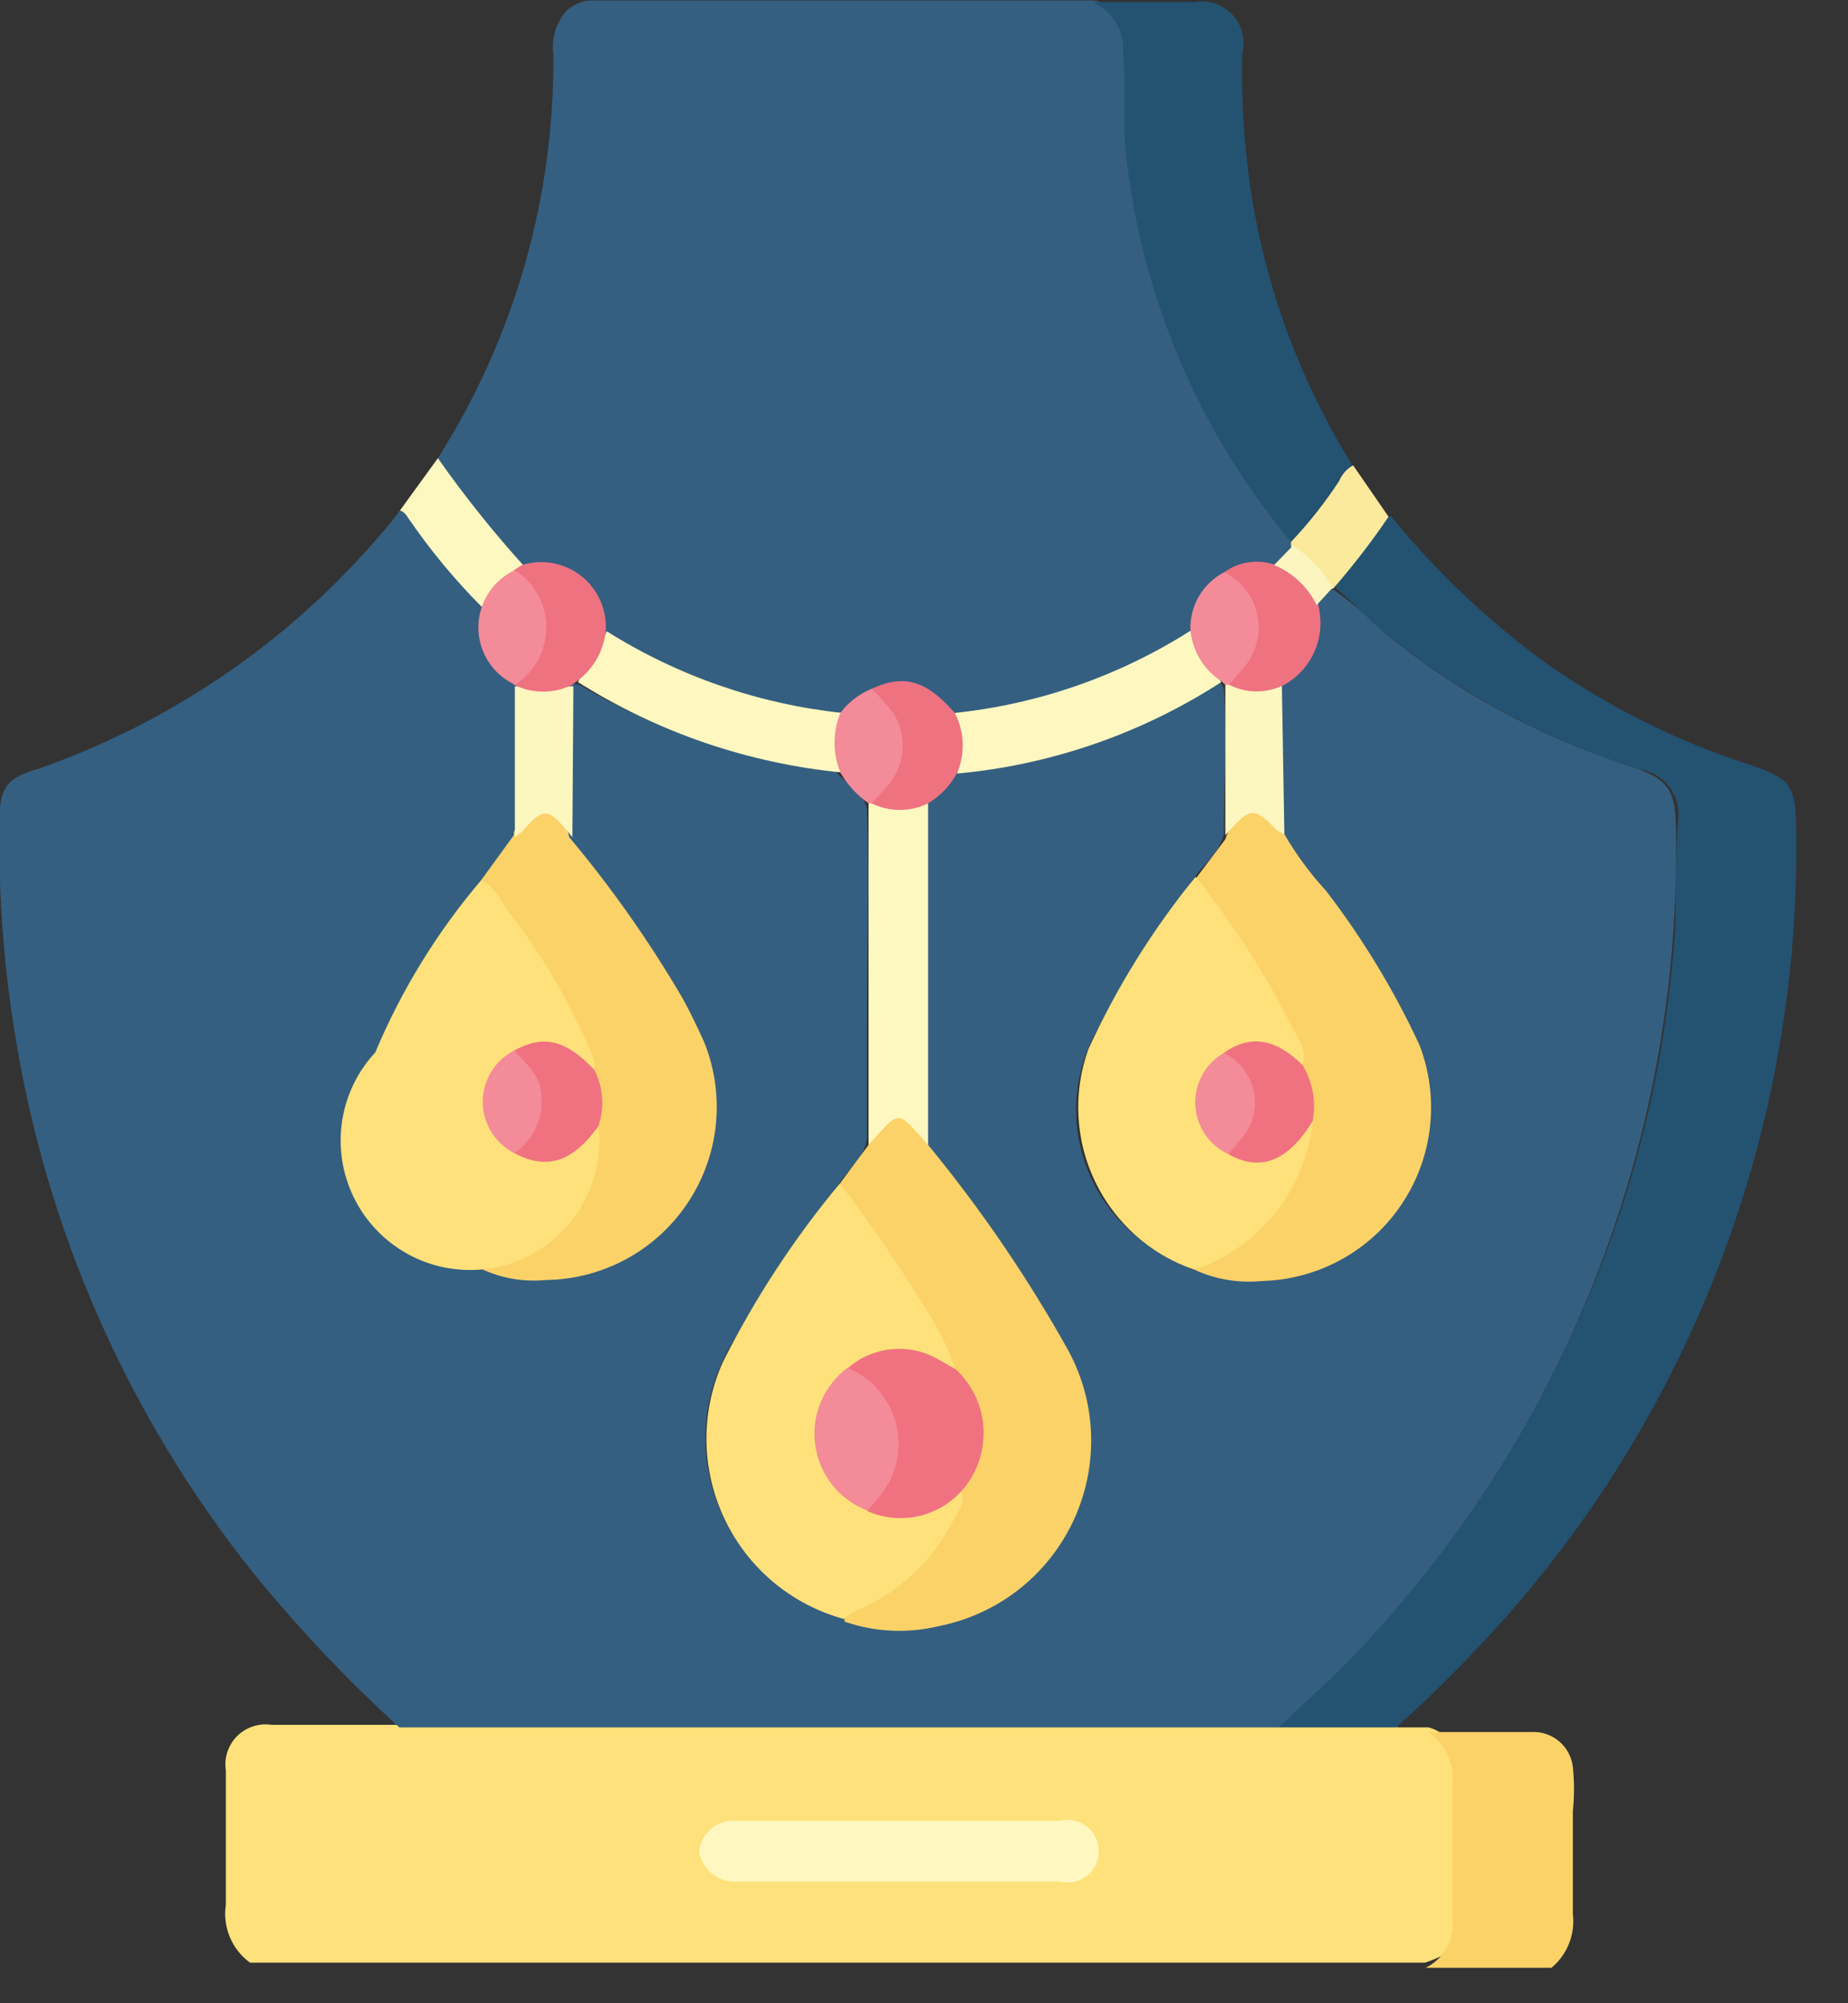 <svg width="36" height="39" viewBox="0 0 36 39" fill="none" xmlns="http://www.w3.org/2000/svg">
<rect x="0" y="0" width="36" height="39" fill="#333333" stroke="none"/>
<g clip-path="url(#clip0_1907_4775)">
<path d="M27.22 33.63H27.83C28.002 33.674 28.152 33.778 28.254 33.923C28.357 34.067 28.405 34.243 28.39 34.42C28.39 35.42 28.39 36.42 28.39 37.42C28.39 37.9 28.26 38.04 27.76 38.21H4.87C4.696 38.083 4.56 37.91 4.477 37.711C4.394 37.512 4.367 37.294 4.4 37.08C4.4 36.21 4.4 35.34 4.4 34.47C4.381 34.349 4.391 34.225 4.429 34.109C4.468 33.992 4.532 33.886 4.619 33.799C4.706 33.713 4.812 33.648 4.928 33.61C5.045 33.572 5.169 33.561 5.29 33.58H7.79C7.936 33.481 8.115 33.441 8.29 33.47H24.89C25.51 33.47 26.12 33.47 26.74 33.47C26.827 33.463 26.914 33.473 26.996 33.501C27.079 33.528 27.155 33.572 27.22 33.63Z" fill="#FEE17A"/>
<path d="M27.75 38.32C27.937 38.235 28.091 38.091 28.188 37.911C28.286 37.73 28.321 37.523 28.29 37.32C28.29 36.47 28.29 35.62 28.29 34.78C28.318 34.578 28.29 34.372 28.209 34.185C28.128 33.998 27.996 33.837 27.83 33.72H29.83C30.026 33.709 30.22 33.773 30.37 33.899C30.521 34.025 30.617 34.205 30.64 34.4C30.67 34.686 30.67 34.974 30.64 35.26C30.64 35.92 30.64 36.58 30.64 37.26C30.666 37.476 30.633 37.694 30.543 37.892C30.453 38.089 30.31 38.258 30.13 38.38L27.75 38.32Z" fill="#FBD268"/>
<path d="M24.91 33.63H24.61H8.15H7.78C6.76 32.702 5.811 31.699 4.94 30.63C2.493 27.572 0.887 23.929 0.28 20.06C0.063 18.708 -0.033 17.339 -0.01 15.97C-0.01 15.33 0.14 15.14 0.74 14.97C3.457 14.022 5.857 12.335 7.67 10.1L7.78 9.95C7.9 9.95 7.97 9.95 8.02 10.06C8.41 10.65 8.91 11.16 9.35 11.71C9.376 11.754 9.396 11.801 9.41 11.85C9.394 12.193 9.455 12.535 9.59 12.85C9.71 13.06 9.93 13.17 10.06 13.37C10.064 13.41 10.064 13.45 10.06 13.49C10.06 14.39 10.06 15.28 10.06 16.18C9.96 16.62 9.58 16.88 9.36 17.25C8.584 18.227 7.914 19.283 7.36 20.4C7.05 21.176 7.053 22.042 7.368 22.816C7.683 23.59 8.286 24.211 9.05 24.55L9.36 24.68C9.819 24.843 10.308 24.905 10.793 24.861C11.278 24.818 11.748 24.67 12.171 24.427C12.593 24.185 12.959 23.855 13.241 23.458C13.524 23.062 13.718 22.609 13.81 22.13C13.92 21.489 13.818 20.829 13.52 20.25C12.941 19.073 12.229 17.966 11.4 16.95C11.199 16.764 11.047 16.53 10.96 16.27C10.905 15.331 10.905 14.389 10.96 13.45C10.975 13.406 11.003 13.368 11.04 13.34C11.097 13.316 11.16 13.307 11.222 13.316C11.284 13.325 11.342 13.351 11.39 13.39C12.843 14.237 14.451 14.785 16.12 15H16.26C16.47 15.25 16.8 15.4 16.89 15.75C16.94 17.12 16.89 18.49 16.89 19.86C16.89 20.63 16.89 21.4 16.89 22.17C16.83 22.56 16.51 22.78 16.32 23.08C15.543 24.074 14.842 25.123 14.22 26.22C13.948 26.692 13.788 27.218 13.751 27.761C13.714 28.304 13.802 28.848 14.008 29.351C14.213 29.855 14.531 30.305 14.937 30.667C15.343 31.029 15.826 31.293 16.35 31.44C16.863 31.592 17.402 31.631 17.931 31.554C18.46 31.477 18.966 31.286 19.415 30.994C19.863 30.702 20.242 30.316 20.526 29.863C20.81 29.41 20.992 28.901 21.06 28.37C21.119 27.622 20.944 26.875 20.56 26.23C19.928 25.014 19.16 23.873 18.27 22.83C18.092 22.652 17.961 22.432 17.89 22.19C17.89 20.05 17.89 17.9 17.89 15.76C17.99 15.42 18.3 15.25 18.51 15C19.34 14.8 20.2 14.7 21.01 14.43C21.795 14.164 22.554 13.83 23.28 13.43C23.404 13.326 23.558 13.267 23.72 13.26C23.75 13.274 23.776 13.295 23.797 13.321C23.818 13.347 23.832 13.378 23.84 13.41C23.9 14.35 23.84 15.29 23.84 16.23C23.76 16.62 23.42 16.84 23.22 17.15C22.507 18.098 21.872 19.101 21.32 20.15C20.996 20.772 20.888 21.483 21.013 22.173C21.138 22.863 21.489 23.492 22.01 23.96C22.352 24.268 22.744 24.515 23.17 24.69C23.7 24.88 24.269 24.934 24.825 24.848C25.381 24.762 25.907 24.539 26.355 24.198C26.803 23.858 27.159 23.41 27.39 22.897C27.622 22.384 27.721 21.822 27.68 21.26C27.565 20.57 27.299 19.915 26.9 19.34C26.375 18.451 25.779 17.605 25.12 16.81C24.963 16.631 24.847 16.419 24.78 16.19C24.73 15.281 24.73 14.37 24.78 13.46C24.78 13.46 24.78 13.38 24.83 13.36C25.059 13.186 25.24 12.955 25.354 12.691C25.467 12.426 25.511 12.136 25.48 11.85C25.55 11.684 25.677 11.549 25.84 11.47C25.879 11.46 25.921 11.46 25.96 11.47C26.318 11.719 26.653 12.001 26.96 12.31C28.351 13.45 29.941 14.321 31.65 14.88C32.55 15.17 32.65 15.36 32.65 16.31C32.696 20.23 31.728 24.095 29.84 27.53C28.997 29.09 27.966 30.541 26.77 31.85C26.266 32.431 25.724 32.979 25.15 33.49C25.074 33.544 24.994 33.591 24.91 33.63Z" fill="#345F81"/>
<path d="M8.53 8.92C10.022 6.572 10.803 3.842 10.78 1.06C10.76 0.917 10.769 0.772 10.807 0.633C10.845 0.494 10.911 0.363 11 0.25C11.07 0.171 11.156 0.109 11.253 0.067C11.35 0.026 11.454 0.006 11.56 0.01H21.32C21.76 0.1 21.96 0.34 22.01 0.85C22.01 1.17 22.01 1.5 22.01 1.85C22.047 4.328 22.759 6.748 24.07 8.85C24.42 9.42 24.85 9.94 25.22 10.5C25.23 10.54 25.23 10.581 25.22 10.62C25.131 10.812 24.979 10.967 24.79 11.06C24.471 11.013 24.145 11.069 23.86 11.22C23.4 11.45 23.33 11.92 23.18 12.33C22.954 12.56 22.681 12.737 22.38 12.85C21.319 13.401 20.173 13.769 18.99 13.94C18.867 13.96 18.742 13.96 18.62 13.94C18.484 13.887 18.361 13.806 18.26 13.7C18.1 13.536 17.891 13.427 17.664 13.389C17.438 13.351 17.205 13.387 17 13.49C16.73 13.57 16.59 13.87 16.31 13.94C15.529 13.91 14.759 13.751 14.03 13.47C13.328 13.241 12.657 12.929 12.03 12.54C11.929 12.489 11.843 12.414 11.78 12.32C11.715 12.057 11.621 11.803 11.5 11.56C11.347 11.367 11.144 11.219 10.913 11.132C10.682 11.046 10.432 11.024 10.19 11.07C9.725 10.696 9.326 10.246 9.01 9.74C8.801 9.499 8.638 9.221 8.53 8.92Z" fill="#345F81"/>
<path d="M24.91 33.63C25.27 33.29 25.63 32.95 25.98 32.63C27.941 30.68 29.53 28.389 30.67 25.87C31.477 24.11 32.049 22.25 32.37 20.34C32.5 19.558 32.59 18.771 32.64 17.98C32.64 17.32 32.64 16.66 32.69 15.98C32.707 15.865 32.701 15.748 32.672 15.635C32.644 15.523 32.593 15.417 32.523 15.324C32.453 15.231 32.366 15.153 32.266 15.094C32.166 15.035 32.055 14.996 31.94 14.98C30.038 14.384 28.273 13.415 26.75 12.13C26.515 11.887 26.268 11.657 26.01 11.44C26.01 11.379 26.024 11.319 26.05 11.264C26.076 11.208 26.113 11.159 26.16 11.12C26.5 10.79 26.69 10.32 27.09 10.04C27.963 11.115 28.971 12.073 30.09 12.89C31.314 13.756 32.663 14.431 34.09 14.89C34.88 15.15 34.98 15.3 34.99 16.12C35.088 21.602 33.19 26.933 29.65 31.12C28.89 32.01 28.071 32.849 27.2 33.63H24.91Z" fill="#245271"/>
<path d="M25.15 10.55C23.364 8.417 22.247 5.804 21.94 3.04C21.86 2.35 21.94 1.67 21.88 1.04C21.897 0.831 21.848 0.623 21.741 0.443C21.633 0.264 21.472 0.123 21.28 0.04H23.28C23.413 0.017 23.55 0.028 23.677 0.072C23.805 0.116 23.92 0.191 24.012 0.29C24.103 0.389 24.168 0.51 24.201 0.641C24.234 0.772 24.233 0.909 24.2 1.04C24.18 1.896 24.23 2.752 24.35 3.6C24.624 5.483 25.274 7.292 26.26 8.92C26.306 8.993 26.346 9.07 26.38 9.15C26.109 9.652 25.773 10.116 25.38 10.53C25.345 10.55 25.307 10.562 25.267 10.566C25.227 10.569 25.187 10.564 25.15 10.55Z" fill="#245271"/>
<path d="M8.53 8.92C9.04 9.646 9.595 10.341 10.19 11C10.164 11.065 10.119 11.121 10.06 11.16C9.854 11.266 9.686 11.434 9.58 11.64C9.58 11.71 9.5 11.82 9.38 11.81C8.859 11.287 8.387 10.718 7.97 10.11C7.92 10.04 7.88 9.96 7.79 9.94L8.53 8.92Z" fill="#FDF7C0"/>
<path d="M25.15 10.55C25.499 10.182 25.813 9.784 26.09 9.36C26.143 9.232 26.238 9.126 26.36 9.06L27.05 10.06C26.719 10.548 26.358 11.015 25.97 11.46H25.92C25.623 11.227 25.364 10.95 25.15 10.64V10.55Z" fill="#FBE99C"/>
<path d="M17.49 36.63H14.39C14.21 36.65 14.03 36.6 13.886 36.49C13.743 36.38 13.647 36.218 13.62 36.04C13.64 35.863 13.729 35.702 13.868 35.592C14.007 35.481 14.184 35.43 14.36 35.45H20.64C20.73 35.426 20.825 35.423 20.916 35.442C21.008 35.46 21.094 35.5 21.168 35.557C21.241 35.614 21.301 35.687 21.342 35.77C21.383 35.854 21.405 35.946 21.405 36.04C21.405 36.133 21.383 36.225 21.342 36.309C21.301 36.392 21.241 36.466 21.168 36.523C21.094 36.58 21.008 36.619 20.916 36.638C20.825 36.656 20.73 36.653 20.64 36.63H17.49Z" fill="#FEF8C0"/>
<path d="M16.37 23.03L16.92 22.29C17.03 22.02 17.16 21.73 17.49 21.72C17.82 21.71 17.97 22.01 18.08 22.29C19.108 23.539 20.022 24.877 20.81 26.29C21.086 26.798 21.239 27.364 21.255 27.942C21.272 28.52 21.152 29.093 20.906 29.616C20.659 30.139 20.293 30.597 19.837 30.952C19.381 31.307 18.847 31.549 18.28 31.66C17.674 31.805 17.039 31.774 16.45 31.57C16.45 31.39 16.57 31.38 16.67 31.33C17.442 30.983 18.075 30.388 18.47 29.64C18.578 29.457 18.642 29.252 18.66 29.04C18.713 28.928 18.777 28.821 18.85 28.72C18.999 28.485 19.079 28.213 19.079 27.935C19.079 27.657 18.999 27.384 18.85 27.15C18.77 27.01 18.67 26.88 18.6 26.74C18.063 25.604 17.391 24.536 16.6 23.56C16.49 23.36 16.32 23.24 16.37 23.03Z" fill="#FBD268"/>
<path d="M18.72 29.04C18.8 29.23 18.72 29.37 18.61 29.52C18.203 30.373 17.488 31.041 16.61 31.39C16.551 31.43 16.494 31.474 16.44 31.52C15.933 31.381 15.463 31.135 15.06 30.797C14.658 30.459 14.334 30.038 14.11 29.563C13.885 29.088 13.767 28.57 13.761 28.045C13.756 27.52 13.865 26.999 14.08 26.52C14.705 25.277 15.47 24.11 16.36 23.04C16.981 23.852 17.558 24.697 18.09 25.57C18.311 25.912 18.486 26.282 18.61 26.67C18.45 26.67 18.32 26.61 18.19 26.55C17.937 26.414 17.649 26.355 17.362 26.382C17.076 26.409 16.803 26.519 16.58 26.7C16.355 26.86 16.179 27.078 16.069 27.331C15.96 27.584 15.921 27.862 15.957 28.135C15.992 28.408 16.102 28.667 16.273 28.882C16.445 29.098 16.672 29.263 16.93 29.36C17.171 29.458 17.434 29.491 17.692 29.456C17.95 29.421 18.194 29.319 18.4 29.16C18.489 29.084 18.603 29.042 18.72 29.04Z" fill="#FEE17A"/>
<path d="M25.02 16.24C25.249 16.635 25.52 17.004 25.83 17.34C26.545 18.27 27.155 19.276 27.65 20.34C27.846 20.847 27.917 21.393 27.857 21.933C27.798 22.473 27.609 22.99 27.307 23.441C27.005 23.893 26.598 24.265 26.122 24.525C25.645 24.786 25.113 24.928 24.57 24.94C24.125 24.983 23.676 24.907 23.27 24.72C23.736 24.464 24.169 24.152 24.56 23.79C25.078 23.263 25.403 22.575 25.48 21.84C25.517 21.499 25.465 21.155 25.33 20.84C25.247 20.363 25.063 19.91 24.79 19.51C24.399 18.812 23.958 18.143 23.47 17.51C23.39 17.39 23.27 17.28 23.29 17.11L23.87 16.34C23.909 16.212 23.974 16.093 24.06 15.99C24.108 15.921 24.174 15.866 24.251 15.831C24.328 15.796 24.413 15.783 24.497 15.792C24.581 15.801 24.66 15.833 24.728 15.883C24.795 15.934 24.848 16.002 24.88 16.08C24.92 16.11 24.93 16.2 25.02 16.24Z" fill="#FBD268"/>
<path d="M9.37 17.14L10.01 16.26V16.2C10.13 15.98 10.25 15.72 10.54 15.76C10.677 15.781 10.803 15.845 10.902 15.941C11.001 16.038 11.066 16.164 11.09 16.3C11.914 17.282 12.653 18.333 13.3 19.44C13.45 19.71 13.58 19.99 13.71 20.27C13.919 20.779 14 21.331 13.947 21.879C13.893 22.426 13.706 22.953 13.402 23.411C13.098 23.87 12.687 24.247 12.204 24.51C11.72 24.773 11.18 24.914 10.63 24.92C10.198 24.962 9.762 24.886 9.37 24.7C9.49 24.54 9.68 24.5 9.84 24.41C10.306 24.163 10.704 23.804 10.999 23.367C11.294 22.929 11.476 22.425 11.53 21.9C11.612 21.568 11.591 21.22 11.47 20.9C11.248 20.183 10.91 19.508 10.47 18.9C10.15 18.26 9.76 17.72 9.37 17.14Z" fill="#FBD268"/>
<path d="M11.66 21.92C11.708 22.34 11.649 22.765 11.49 23.156C11.33 23.547 11.075 23.892 10.747 24.159C10.419 24.426 10.03 24.606 9.614 24.683C9.199 24.76 8.771 24.731 8.369 24.599C7.968 24.467 7.606 24.236 7.317 23.928C7.028 23.619 6.821 23.243 6.716 22.834C6.61 22.425 6.61 21.995 6.713 21.586C6.817 21.176 7.022 20.799 7.31 20.49C7.821 19.274 8.516 18.144 9.37 17.14C9.64 17.25 9.74 17.52 9.9 17.74C10.553 18.58 11.094 19.501 11.51 20.48C11.568 20.587 11.593 20.709 11.58 20.83C11.44 20.83 11.36 20.74 11.27 20.66C11.114 20.511 10.913 20.417 10.698 20.392C10.484 20.366 10.267 20.411 10.08 20.52C9.89 20.592 9.727 20.72 9.612 20.887C9.496 21.054 9.435 21.252 9.435 21.455C9.435 21.658 9.496 21.856 9.612 22.023C9.727 22.19 9.89 22.318 10.08 22.39C10.287 22.509 10.53 22.551 10.764 22.507C10.999 22.463 11.21 22.336 11.36 22.15C11.44 22.06 11.5 21.92 11.66 21.92Z" fill="#FEE17A"/>
<path d="M23.29 17.07C24.015 17.977 24.645 18.955 25.17 19.99C25.28 20.22 25.48 20.44 25.37 20.73C25.247 20.716 25.131 20.664 25.04 20.58C24.872 20.464 24.674 20.402 24.47 20.402C24.266 20.402 24.067 20.464 23.9 20.58C23.722 20.664 23.573 20.798 23.471 20.965C23.369 21.133 23.318 21.327 23.326 21.523C23.333 21.72 23.398 21.909 23.513 22.069C23.627 22.228 23.786 22.351 23.97 22.42C24.194 22.534 24.452 22.563 24.696 22.502C24.94 22.442 25.154 22.296 25.3 22.09C25.38 21.99 25.43 21.87 25.57 21.85C25.498 22.498 25.244 23.111 24.837 23.62C24.43 24.128 23.886 24.51 23.27 24.72C22.85 24.578 22.463 24.353 22.131 24.059C21.799 23.765 21.528 23.409 21.336 23.009C21.143 22.61 21.032 22.176 21.009 21.733C20.985 21.291 21.05 20.848 21.2 20.43C21.751 19.226 22.453 18.097 23.29 17.07Z" fill="#FEE17A"/>
<path d="M18.08 22.29C17.46 21.6 17.55 21.59 16.92 22.29V15.63C16.953 15.622 16.987 15.622 17.02 15.63C17.37 15.77 17.73 15.63 18.08 15.63V22.29Z" fill="#FDF7C0"/>
<path d="M11.82 12.29C13.209 13.163 14.779 13.707 16.41 13.88C16.41 14.27 16.41 14.65 16.41 15.04C14.58 14.862 12.816 14.26 11.26 13.28C11.4 12.94 11.67 12.63 11.82 12.29Z" fill="#FEF8C0"/>
<path d="M18.6 13.88C20.233 13.708 21.804 13.16 23.19 12.28C23.37 12.625 23.57 12.959 23.79 13.28C22.245 14.279 20.482 14.89 18.65 15.06C18.68 14.63 18.6 14.27 18.6 13.88Z" fill="#FEF8C0"/>
<path d="M11.15 16.3L11.06 16.19C10.67 15.72 10.58 15.72 10.17 16.19L10.03 16.3C10.03 15.3 10.03 14.3 10.03 13.36C10.41 13.36 10.79 13.36 11.17 13.36L11.15 16.3Z" fill="#FCF6BF"/>
<path d="M25.02 16.24C24.963 16.216 24.91 16.186 24.86 16.15C24.44 15.72 24.36 15.72 23.97 16.15L23.87 16.26V13.26C23.886 13.253 23.903 13.25 23.92 13.25C23.937 13.25 23.954 13.253 23.97 13.26C24.302 13.301 24.638 13.301 24.97 13.26L25.02 16.24Z" fill="#FCF6BF"/>
<path d="M18.6 13.88C18.692 14.058 18.744 14.254 18.753 14.454C18.762 14.655 18.726 14.855 18.65 15.04C18.517 15.288 18.32 15.495 18.08 15.64C17.909 15.724 17.721 15.768 17.53 15.768C17.339 15.768 17.151 15.724 16.98 15.64C16.98 15.47 17.08 15.39 17.16 15.29C17.262 15.19 17.343 15.07 17.399 14.937C17.454 14.805 17.483 14.663 17.483 14.52C17.483 14.377 17.454 14.235 17.399 14.102C17.343 13.97 17.262 13.851 17.16 13.75C17.08 13.65 16.95 13.57 16.98 13.41C17.61 13.12 18.04 13.24 18.6 13.88Z" fill="#EF7281"/>
<path d="M25.02 13.33C24.853 13.416 24.668 13.461 24.48 13.461C24.292 13.461 24.107 13.416 23.94 13.33C23.89 13.19 23.99 13.12 24.06 13.04C24.188 12.925 24.288 12.782 24.352 12.622C24.416 12.462 24.443 12.29 24.43 12.118C24.418 11.947 24.366 11.78 24.279 11.631C24.193 11.482 24.073 11.355 23.93 11.26C23.895 11.226 23.868 11.185 23.85 11.14C23.992 11.037 24.158 10.97 24.332 10.946C24.507 10.922 24.684 10.94 24.85 11C25.058 11.012 25.254 11.097 25.406 11.24C25.558 11.382 25.655 11.573 25.68 11.78C25.756 12.075 25.733 12.387 25.614 12.668C25.494 12.948 25.286 13.181 25.02 13.33Z" fill="#EF7281"/>
<path d="M11.15 13.33C10.973 13.419 10.778 13.465 10.58 13.465C10.382 13.465 10.187 13.419 10.01 13.33C10.01 13.21 10.08 13.15 10.14 13.08C10.262 12.97 10.359 12.836 10.426 12.686C10.493 12.536 10.527 12.374 10.527 12.21C10.527 12.046 10.493 11.883 10.426 11.734C10.359 11.584 10.262 11.45 10.14 11.34C10.08 11.27 9.98 11.22 10.01 11.1L10.17 11C10.365 10.939 10.573 10.927 10.774 10.965C10.975 11.002 11.164 11.088 11.325 11.215C11.485 11.342 11.612 11.507 11.695 11.694C11.778 11.881 11.814 12.086 11.8 12.29C11.778 12.49 11.713 12.683 11.61 12.856C11.506 13.028 11.366 13.177 11.2 13.29L11.15 13.33Z" fill="#EF7281"/>
<path d="M16.98 13.41C17.13 13.557 17.271 13.714 17.4 13.88C17.538 14.099 17.601 14.357 17.58 14.615C17.558 14.873 17.453 15.117 17.28 15.31L16.98 15.64H16.92C16.695 15.483 16.507 15.278 16.37 15.04C16.22 14.668 16.22 14.252 16.37 13.88C16.527 13.671 16.738 13.508 16.98 13.41Z" fill="#F48B98"/>
<path d="M23.85 11.14C24.016 11.222 24.161 11.341 24.274 11.489C24.386 11.636 24.463 11.808 24.498 11.99C24.532 12.172 24.525 12.36 24.475 12.539C24.425 12.717 24.334 12.882 24.21 13.02L23.94 13.33H23.87L23.79 13.26C23.62 13.15 23.478 13.003 23.374 12.829C23.27 12.656 23.207 12.461 23.19 12.26C23.183 12.03 23.242 11.803 23.358 11.604C23.475 11.406 23.645 11.245 23.85 11.14Z" fill="#F48B98"/>
<path d="M10.03 11.1C10.218 11.219 10.373 11.383 10.48 11.578C10.587 11.773 10.643 11.992 10.643 12.215C10.643 12.437 10.587 12.656 10.48 12.851C10.373 13.046 10.218 13.211 10.03 13.33C9.817 13.231 9.638 13.073 9.512 12.876C9.386 12.678 9.319 12.449 9.319 12.215C9.319 11.98 9.386 11.751 9.512 11.553C9.638 11.356 9.817 11.198 10.03 11.1Z" fill="#F48B98"/>
<path d="M25.65 11.78C25.477 11.428 25.182 11.151 24.82 11L25.19 10.62C25.503 10.835 25.766 11.114 25.96 11.44L25.65 11.78Z" fill="#FCF5BF"/>
<path d="M18.72 29.04C18.494 29.285 18.197 29.453 17.871 29.522C17.545 29.59 17.205 29.554 16.9 29.42C16.9 29.28 16.96 29.21 17.02 29.12C17.172 28.95 17.285 28.748 17.349 28.529C17.413 28.31 17.428 28.08 17.391 27.854C17.355 27.629 17.268 27.415 17.138 27.227C17.008 27.04 16.838 26.883 16.64 26.77C16.587 26.737 16.543 26.693 16.51 26.64C16.748 26.43 17.046 26.3 17.361 26.268C17.677 26.235 17.995 26.303 18.27 26.46L18.62 26.66C18.947 26.963 19.142 27.384 19.16 27.829C19.179 28.275 19.021 28.71 18.72 29.04Z" fill="#F07281"/>
<path d="M16.51 26.63C16.744 26.726 16.952 26.876 17.117 27.068C17.282 27.26 17.399 27.488 17.458 27.734C17.518 27.98 17.518 28.237 17.459 28.483C17.401 28.729 17.284 28.957 17.12 29.15L16.9 29.41C16.631 29.308 16.395 29.137 16.216 28.912C16.037 28.688 15.921 28.42 15.881 28.135C15.841 27.851 15.878 27.561 15.989 27.297C16.1 27.032 16.28 26.801 16.51 26.63Z" fill="#F48B98"/>
<path d="M23.84 20.5C24.34 20.14 24.84 20.21 25.37 20.73C25.573 21.058 25.644 21.451 25.57 21.83C25.1 22.59 24.57 22.83 23.93 22.47C23.88 22.35 23.93 22.29 24.02 22.21C24.142 22.108 24.237 21.979 24.299 21.832C24.361 21.686 24.387 21.527 24.375 21.369C24.364 21.211 24.314 21.058 24.232 20.922C24.149 20.787 24.035 20.673 23.9 20.59L23.84 20.5Z" fill="#F07281"/>
<path d="M10.02 20.45C10.59 20.14 11.02 20.24 11.58 20.83C11.665 20.997 11.715 21.18 11.729 21.367C11.743 21.554 11.719 21.742 11.66 21.92C11.16 22.62 10.66 22.79 10.02 22.45C10.02 22.31 10.12 22.26 10.18 22.18C10.274 22.087 10.348 21.976 10.399 21.855C10.45 21.733 10.476 21.602 10.476 21.47C10.476 21.338 10.45 21.207 10.399 21.085C10.348 20.964 10.274 20.853 10.18 20.76C10.15 20.63 9.99 20.63 10.02 20.45Z" fill="#F07281"/>
<path d="M10.02 20.45C10.23 20.7 10.51 20.91 10.54 21.27C10.572 21.496 10.54 21.726 10.448 21.934C10.357 22.143 10.208 22.322 10.02 22.45C9.835 22.357 9.679 22.214 9.571 22.037C9.462 21.861 9.404 21.657 9.404 21.45C9.404 21.243 9.462 21.04 9.571 20.863C9.679 20.686 9.835 20.544 10.02 20.45Z" fill="#F48B98"/>
<path d="M23.84 20.5C23.988 20.571 24.117 20.675 24.218 20.804C24.32 20.933 24.39 21.083 24.424 21.244C24.458 21.404 24.454 21.57 24.413 21.729C24.373 21.888 24.296 22.035 24.19 22.16C24.11 22.27 24.01 22.37 23.93 22.47C23.745 22.385 23.587 22.25 23.473 22.082C23.36 21.913 23.295 21.716 23.285 21.512C23.276 21.309 23.323 21.107 23.421 20.928C23.518 20.75 23.663 20.602 23.84 20.5Z" fill="#F48B98"/>
</g>
<defs>
<clipPath id="clip0_1907_4775">
<rect width="35.01" height="38.31" fill="white"/>
</clipPath>
</defs>
</svg>
